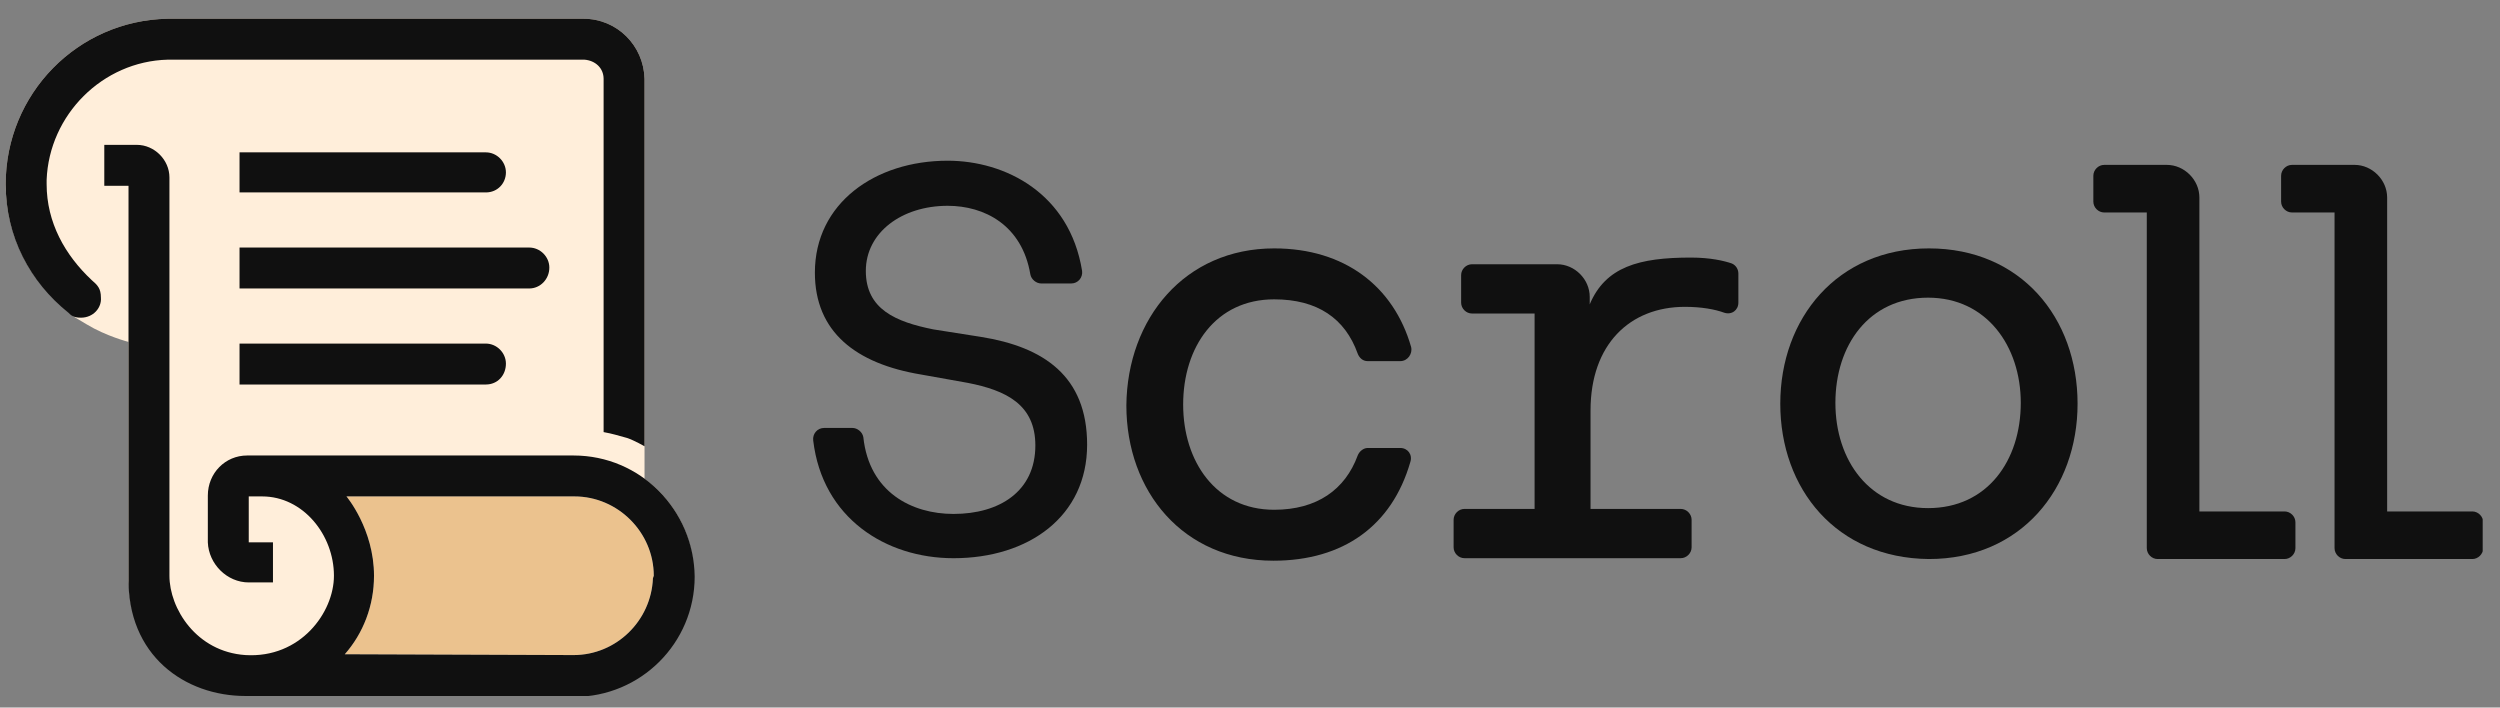 <svg width="106" height="30" viewBox="0 0 106 30" fill="none" xmlns="http://www.w3.org/2000/svg">
<rect x="0" y="0" width="106" height="30" fill="#808080" stroke="none"/>
<g clip-path="url(#clip0_9988_14140)">
<path d="M40.181 8.726C38.233 8.726 36.711 9.859 36.711 11.488C36.711 13.117 37.986 13.648 39.579 13.967L41.597 14.285C44.253 14.71 46.094 15.949 46.094 18.853C46.094 21.898 43.615 23.668 40.429 23.668C37.561 23.668 34.87 21.969 34.48 18.676C34.445 18.392 34.657 18.145 34.941 18.145H36.145C36.357 18.145 36.569 18.322 36.605 18.534C36.853 20.871 38.658 21.791 40.429 21.791C42.376 21.791 43.899 20.835 43.899 18.888C43.899 17.153 42.659 16.551 41.031 16.233L39.048 15.879C36.286 15.418 34.551 14.073 34.551 11.559C34.551 8.62 37.1 6.814 40.181 6.814C42.624 6.814 45.35 8.195 45.881 11.488C45.917 11.771 45.704 12.019 45.421 12.019H44.147C43.934 12.019 43.722 11.842 43.686 11.63C43.332 9.541 41.739 8.726 40.181 8.726Z" fill="#101010"/>
<path d="M54.025 10.532C56.999 10.532 59.088 12.126 59.831 14.71C59.902 14.993 59.69 15.312 59.371 15.312H57.99C57.778 15.312 57.636 15.171 57.566 14.993C57.034 13.506 55.866 12.692 54.025 12.692C51.546 12.692 50.166 14.71 50.166 17.153C50.166 19.561 51.546 21.614 54.025 21.614C55.831 21.614 57.034 20.765 57.566 19.313C57.636 19.136 57.813 18.994 57.99 18.994H59.371C59.69 18.994 59.902 19.278 59.796 19.596C59.017 22.287 56.964 23.774 53.989 23.774C50.166 23.774 47.758 20.836 47.758 17.189C47.793 13.506 50.236 10.532 54.025 10.532Z" fill="#101010"/>
<path d="M62.093 21.578H65.067V13.293H62.412C62.164 13.293 61.952 13.081 61.952 12.833V11.664C61.952 11.417 62.164 11.204 62.412 11.204H66.023C66.767 11.204 67.404 11.841 67.404 12.585V12.904C68.077 11.31 69.493 10.921 71.688 10.921C72.538 10.921 73.105 11.062 73.423 11.169C73.6 11.24 73.707 11.417 73.707 11.594V12.833C73.707 13.152 73.423 13.364 73.105 13.258C72.715 13.116 72.149 13.01 71.441 13.01C69.104 13.01 67.439 14.603 67.439 17.4V21.578H71.263C71.511 21.578 71.724 21.791 71.724 22.039V23.207C71.724 23.455 71.511 23.667 71.263 23.667H62.093C61.845 23.667 61.633 23.455 61.633 23.207V22.039C61.633 21.791 61.845 21.578 62.093 21.578Z" fill="#101010"/>
<path d="M75.484 17.118C75.484 13.506 77.892 10.532 81.787 10.532C85.681 10.532 88.089 13.471 88.089 17.118C88.089 20.729 85.681 23.703 81.787 23.703C77.857 23.668 75.484 20.729 75.484 17.118ZM81.751 21.544C84.265 21.544 85.681 19.526 85.681 17.082C85.681 14.675 84.23 12.621 81.751 12.621C79.237 12.621 77.821 14.639 77.821 17.082C77.821 19.526 79.273 21.544 81.751 21.544Z" fill="#101010"/>
<path d="M93.254 21.685H96.866C97.114 21.685 97.326 21.898 97.326 22.145V23.243C97.326 23.491 97.114 23.703 96.866 23.703H91.484C91.236 23.703 91.024 23.491 91.024 23.243V9.009H89.218C88.97 9.009 88.758 8.797 88.758 8.549V7.452C88.758 7.204 88.97 6.991 89.218 6.991H91.874C92.617 6.991 93.254 7.629 93.254 8.372V21.685Z" fill="#101010"/>
<path d="M101.215 21.685H104.827C105.075 21.685 105.287 21.898 105.287 22.145V23.243C105.287 23.491 105.075 23.703 104.827 23.703H99.445C99.197 23.703 98.985 23.491 98.985 23.243V9.009H97.179C96.931 9.009 96.719 8.797 96.719 8.549V7.452C96.719 7.204 96.931 6.991 97.179 6.991H99.835C100.578 6.991 101.215 7.629 101.215 8.372V21.685Z" fill="#101010"/>
<path d="M27.328 20.304V3.344C27.293 1.928 26.16 0.795 24.744 0.795H7.111C3.287 0.866 0.242 3.982 0.242 7.805C0.242 9.08 0.596 10.213 1.127 11.169C1.588 11.983 2.296 12.727 2.969 13.293C3.181 13.47 3.075 13.4 3.677 13.754C4.491 14.249 5.447 14.497 5.447 14.497V24.624C5.482 25.119 5.518 25.58 5.659 26.005C6.049 27.421 7.04 28.518 8.386 29.049C8.952 29.262 9.59 29.404 10.262 29.439L24.319 29.51C27.116 29.51 29.417 27.244 29.417 24.411C29.417 22.747 28.603 21.225 27.328 20.304Z" fill="#FFEEDA"/>
<path d="M27.682 24.518C27.611 26.323 26.124 27.775 24.319 27.775L14.617 27.74C15.396 26.855 15.856 25.686 15.856 24.412C15.856 22.429 14.688 21.048 14.688 21.048H24.354C26.195 21.048 27.718 22.57 27.718 24.412L27.682 24.518Z" fill="#EBC28E"/>
<path d="M3.889 11.877C2.756 10.815 1.977 9.434 1.977 7.805V7.628C2.083 4.867 4.349 2.601 7.111 2.53H24.779C25.239 2.565 25.593 2.884 25.593 3.344V18.321C25.983 18.392 26.195 18.463 26.585 18.569C26.904 18.675 27.328 18.923 27.328 18.923V3.344C27.293 1.928 26.16 0.795 24.744 0.795H7.111C3.287 0.866 0.242 3.982 0.242 7.805C0.242 10.036 1.269 11.948 2.898 13.258C3.004 13.364 3.11 13.47 3.429 13.47C3.96 13.47 4.314 13.046 4.279 12.621C4.279 12.231 4.137 12.09 3.889 11.877Z" fill="#101010"/>
<path d="M24.32 19.313H10.476C9.556 19.313 8.812 20.056 8.812 21.012V22.995C8.848 23.916 9.627 24.695 10.547 24.695H11.574V22.995H10.547V21.048C10.547 21.048 10.795 21.048 11.114 21.048C12.849 21.048 14.159 22.677 14.159 24.412C14.159 25.969 12.742 27.917 10.406 27.775C8.317 27.634 7.184 25.792 7.184 24.412V7.522C7.184 6.779 6.546 6.142 5.803 6.142H4.422V7.877H5.449V24.447C5.378 27.811 7.856 29.51 10.406 29.51L24.356 29.546C27.153 29.546 29.454 27.279 29.454 24.447C29.419 21.614 27.153 19.313 24.32 19.313ZM27.684 24.518C27.613 26.323 26.126 27.775 24.32 27.775L14.619 27.74C15.398 26.855 15.858 25.686 15.858 24.412C15.858 22.429 14.69 21.048 14.69 21.048H24.356C26.197 21.048 27.72 22.57 27.72 24.412L27.684 24.518Z" fill="#101010"/>
<path d="M20.601 8.159H10.156V6.46H20.601C21.061 6.46 21.451 6.849 21.451 7.31C21.451 7.77 21.097 8.159 20.601 8.159Z" fill="#101010"/>
<path d="M20.601 16.303H10.156V14.568H20.601C21.061 14.568 21.451 14.958 21.451 15.418C21.451 15.914 21.097 16.303 20.601 16.303Z" fill="#101010"/>
<path d="M22.442 12.231H10.156V10.496H22.442C22.903 10.496 23.292 10.886 23.292 11.346C23.292 11.842 22.903 12.231 22.442 12.231Z" fill="#101010"/>
</g>
<defs>
<clipPath id="clip0_9988_14140">
<rect width="105.016" height="28.715" fill="white" transform="translate(0.25 0.794)"/>
</clipPath>
</defs>
</svg>
